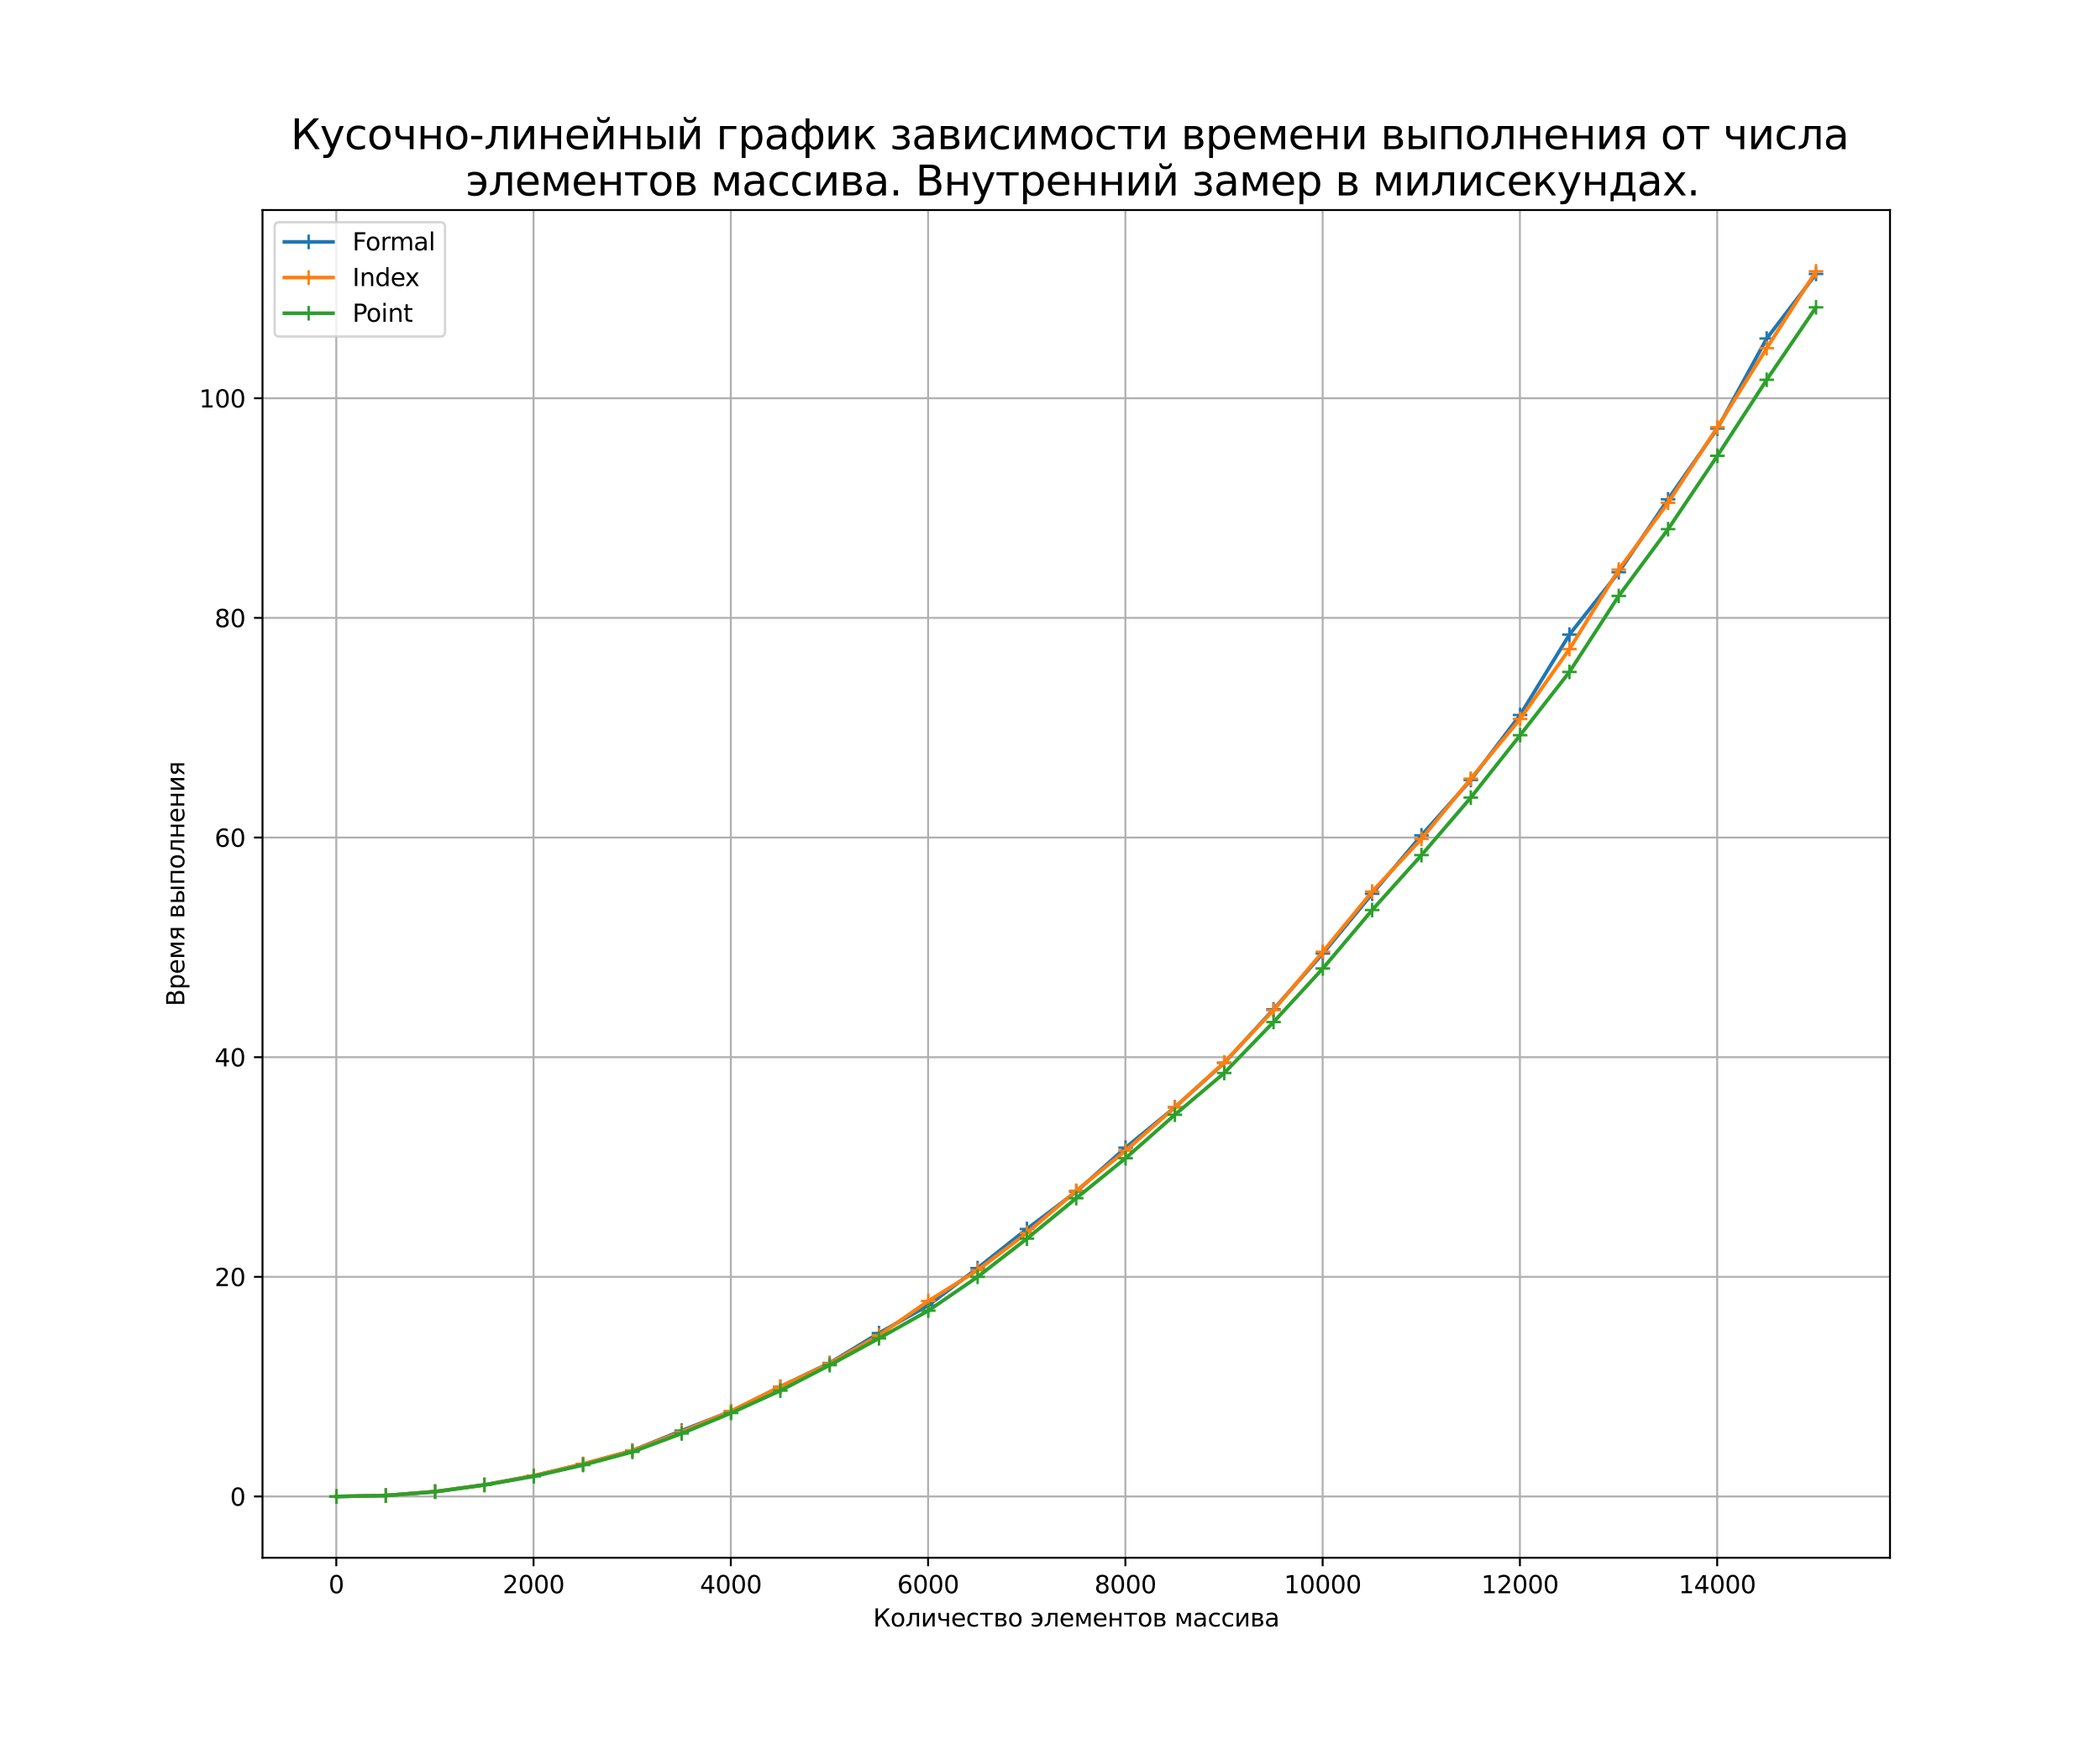 <?xml version="1.0" encoding="utf-8" standalone="no"?>
<!DOCTYPE svg PUBLIC "-//W3C//DTD SVG 1.1//EN"
  "http://www.w3.org/Graphics/SVG/1.1/DTD/svg11.dtd">
<svg xmlns:xlink="http://www.w3.org/1999/xlink" width="864pt" height="720pt" viewBox="0 0 864 720" xmlns="http://www.w3.org/2000/svg" version="1.1">
 <defs>
  <style type="text/css">*{stroke-linejoin: round; stroke-linecap: butt}</style>
 </defs>
 <g id="figure_1">
  <g id="patch_1">
   <path d="M 0 720 
L 864 720 
L 864 0 
L 0 0 
z
" style="fill: #ffffff"/>
  </g>
  <g id="axes_1">
   <g id="patch_2">
    <path d="M 108 640.8 
L 777.6 640.8 
L 777.6 86.4 
L 108 86.4 
z
" style="fill: #ffffff"/>
   </g>
   <g id="matplotlib.axis_1">
    <g id="xtick_1">
     <g id="line2d_1">
      <path d="M 138.355 640.8 
L 138.355 86.4 
" clip-path="url(#p3526e52b4c)" style="fill: none; stroke: #b0b0b0; stroke-width: 0.8; stroke-linecap: square"/>
     </g>
     <g id="line2d_2">
      <defs>
       <path id="m84a1f94ba1" d="M 0 0 
L 0 3.5 
" style="stroke: #000000; stroke-width: 0.8"/>
      </defs>
      <g>
       <use xlink:href="#m84a1f94ba1" x="138.355" y="640.8" style="stroke: #000000; stroke-width: 0.8"/>
      </g>
     </g>
     <g id="text_1">
      <!-- 0 -->
      <g transform="translate(135.174 655.398)scale(0.1 -0.1)">
       <defs>
        <path id="DejaVuSans-30" d="M 2034 4250 
Q 1547 4250 1301 3770 
Q 1056 3291 1056 2328 
Q 1056 1369 1301 889 
Q 1547 409 2034 409 
Q 2525 409 2770 889 
Q 3016 1369 3016 2328 
Q 3016 3291 2770 3770 
Q 2525 4250 2034 4250 
z
M 2034 4750 
Q 2819 4750 3233 4129 
Q 3647 3509 3647 2328 
Q 3647 1150 3233 529 
Q 2819 -91 2034 -91 
Q 1250 -91 836 529 
Q 422 1150 422 2328 
Q 422 3509 836 4129 
Q 1250 4750 2034 4750 
z
" transform="scale(0.016)"/>
       </defs>
       <use xlink:href="#DejaVuSans-30"/>
      </g>
     </g>
    </g>
    <g id="xtick_2">
     <g id="line2d_3">
      <path d="M 219.519 640.8 
L 219.519 86.4 
" clip-path="url(#p3526e52b4c)" style="fill: none; stroke: #b0b0b0; stroke-width: 0.8; stroke-linecap: square"/>
     </g>
     <g id="line2d_4">
      <g>
       <use xlink:href="#m84a1f94ba1" x="219.519" y="640.8" style="stroke: #000000; stroke-width: 0.8"/>
      </g>
     </g>
     <g id="text_2">
      <!-- 2000 -->
      <g transform="translate(206.794 655.398)scale(0.1 -0.1)">
       <defs>
        <path id="DejaVuSans-32" d="M 1228 531 
L 3431 531 
L 3431 0 
L 469 0 
L 469 531 
Q 828 903 1448 1529 
Q 2069 2156 2228 2338 
Q 2531 2678 2651 2914 
Q 2772 3150 2772 3378 
Q 2772 3750 2511 3984 
Q 2250 4219 1831 4219 
Q 1534 4219 1204 4116 
Q 875 4013 500 3803 
L 500 4441 
Q 881 4594 1212 4672 
Q 1544 4750 1819 4750 
Q 2544 4750 2975 4387 
Q 3406 4025 3406 3419 
Q 3406 3131 3298 2873 
Q 3191 2616 2906 2266 
Q 2828 2175 2409 1742 
Q 1991 1309 1228 531 
z
" transform="scale(0.016)"/>
       </defs>
       <use xlink:href="#DejaVuSans-32"/>
       <use xlink:href="#DejaVuSans-30" x="63.623"/>
       <use xlink:href="#DejaVuSans-30" x="127.246"/>
       <use xlink:href="#DejaVuSans-30" x="190.869"/>
      </g>
     </g>
    </g>
    <g id="xtick_3">
     <g id="line2d_5">
      <path d="M 300.682 640.8 
L 300.682 86.4 
" clip-path="url(#p3526e52b4c)" style="fill: none; stroke: #b0b0b0; stroke-width: 0.8; stroke-linecap: square"/>
     </g>
     <g id="line2d_6">
      <g>
       <use xlink:href="#m84a1f94ba1" x="300.682" y="640.8" style="stroke: #000000; stroke-width: 0.8"/>
      </g>
     </g>
     <g id="text_3">
      <!-- 4000 -->
      <g transform="translate(287.957 655.398)scale(0.1 -0.1)">
       <defs>
        <path id="DejaVuSans-34" d="M 2419 4116 
L 825 1625 
L 2419 1625 
L 2419 4116 
z
M 2253 4666 
L 3047 4666 
L 3047 1625 
L 3713 1625 
L 3713 1100 
L 3047 1100 
L 3047 0 
L 2419 0 
L 2419 1100 
L 313 1100 
L 313 1709 
L 2253 4666 
z
" transform="scale(0.016)"/>
       </defs>
       <use xlink:href="#DejaVuSans-34"/>
       <use xlink:href="#DejaVuSans-30" x="63.623"/>
       <use xlink:href="#DejaVuSans-30" x="127.246"/>
       <use xlink:href="#DejaVuSans-30" x="190.869"/>
      </g>
     </g>
    </g>
    <g id="xtick_4">
     <g id="line2d_7">
      <path d="M 381.846 640.8 
L 381.846 86.4 
" clip-path="url(#p3526e52b4c)" style="fill: none; stroke: #b0b0b0; stroke-width: 0.8; stroke-linecap: square"/>
     </g>
     <g id="line2d_8">
      <g>
       <use xlink:href="#m84a1f94ba1" x="381.846" y="640.8" style="stroke: #000000; stroke-width: 0.8"/>
      </g>
     </g>
     <g id="text_4">
      <!-- 6000 -->
      <g transform="translate(369.121 655.398)scale(0.1 -0.1)">
       <defs>
        <path id="DejaVuSans-36" d="M 2113 2584 
Q 1688 2584 1439 2293 
Q 1191 2003 1191 1497 
Q 1191 994 1439 701 
Q 1688 409 2113 409 
Q 2538 409 2786 701 
Q 3034 994 3034 1497 
Q 3034 2003 2786 2293 
Q 2538 2584 2113 2584 
z
M 3366 4563 
L 3366 3988 
Q 3128 4100 2886 4159 
Q 2644 4219 2406 4219 
Q 1781 4219 1451 3797 
Q 1122 3375 1075 2522 
Q 1259 2794 1537 2939 
Q 1816 3084 2150 3084 
Q 2853 3084 3261 2657 
Q 3669 2231 3669 1497 
Q 3669 778 3244 343 
Q 2819 -91 2113 -91 
Q 1303 -91 875 529 
Q 447 1150 447 2328 
Q 447 3434 972 4092 
Q 1497 4750 2381 4750 
Q 2619 4750 2861 4703 
Q 3103 4656 3366 4563 
z
" transform="scale(0.016)"/>
       </defs>
       <use xlink:href="#DejaVuSans-36"/>
       <use xlink:href="#DejaVuSans-30" x="63.623"/>
       <use xlink:href="#DejaVuSans-30" x="127.246"/>
       <use xlink:href="#DejaVuSans-30" x="190.869"/>
      </g>
     </g>
    </g>
    <g id="xtick_5">
     <g id="line2d_9">
      <path d="M 463.01 640.8 
L 463.01 86.4 
" clip-path="url(#p3526e52b4c)" style="fill: none; stroke: #b0b0b0; stroke-width: 0.8; stroke-linecap: square"/>
     </g>
     <g id="line2d_10">
      <g>
       <use xlink:href="#m84a1f94ba1" x="463.01" y="640.8" style="stroke: #000000; stroke-width: 0.8"/>
      </g>
     </g>
     <g id="text_5">
      <!-- 8000 -->
      <g transform="translate(450.285 655.398)scale(0.1 -0.1)">
       <defs>
        <path id="DejaVuSans-38" d="M 2034 2216 
Q 1584 2216 1326 1975 
Q 1069 1734 1069 1313 
Q 1069 891 1326 650 
Q 1584 409 2034 409 
Q 2484 409 2743 651 
Q 3003 894 3003 1313 
Q 3003 1734 2745 1975 
Q 2488 2216 2034 2216 
z
M 1403 2484 
Q 997 2584 770 2862 
Q 544 3141 544 3541 
Q 544 4100 942 4425 
Q 1341 4750 2034 4750 
Q 2731 4750 3128 4425 
Q 3525 4100 3525 3541 
Q 3525 3141 3298 2862 
Q 3072 2584 2669 2484 
Q 3125 2378 3379 2068 
Q 3634 1759 3634 1313 
Q 3634 634 3220 271 
Q 2806 -91 2034 -91 
Q 1263 -91 848 271 
Q 434 634 434 1313 
Q 434 1759 690 2068 
Q 947 2378 1403 2484 
z
M 1172 3481 
Q 1172 3119 1398 2916 
Q 1625 2713 2034 2713 
Q 2441 2713 2670 2916 
Q 2900 3119 2900 3481 
Q 2900 3844 2670 4047 
Q 2441 4250 2034 4250 
Q 1625 4250 1398 4047 
Q 1172 3844 1172 3481 
z
" transform="scale(0.016)"/>
       </defs>
       <use xlink:href="#DejaVuSans-38"/>
       <use xlink:href="#DejaVuSans-30" x="63.623"/>
       <use xlink:href="#DejaVuSans-30" x="127.246"/>
       <use xlink:href="#DejaVuSans-30" x="190.869"/>
      </g>
     </g>
    </g>
    <g id="xtick_6">
     <g id="line2d_11">
      <path d="M 544.173 640.8 
L 544.173 86.4 
" clip-path="url(#p3526e52b4c)" style="fill: none; stroke: #b0b0b0; stroke-width: 0.8; stroke-linecap: square"/>
     </g>
     <g id="line2d_12">
      <g>
       <use xlink:href="#m84a1f94ba1" x="544.173" y="640.8" style="stroke: #000000; stroke-width: 0.8"/>
      </g>
     </g>
     <g id="text_6">
      <!-- 10000 -->
      <g transform="translate(528.267 655.398)scale(0.1 -0.1)">
       <defs>
        <path id="DejaVuSans-31" d="M 794 531 
L 1825 531 
L 1825 4091 
L 703 3866 
L 703 4441 
L 1819 4666 
L 2450 4666 
L 2450 531 
L 3481 531 
L 3481 0 
L 794 0 
L 794 531 
z
" transform="scale(0.016)"/>
       </defs>
       <use xlink:href="#DejaVuSans-31"/>
       <use xlink:href="#DejaVuSans-30" x="63.623"/>
       <use xlink:href="#DejaVuSans-30" x="127.246"/>
       <use xlink:href="#DejaVuSans-30" x="190.869"/>
       <use xlink:href="#DejaVuSans-30" x="254.492"/>
      </g>
     </g>
    </g>
    <g id="xtick_7">
     <g id="line2d_13">
      <path d="M 625.337 640.8 
L 625.337 86.4 
" clip-path="url(#p3526e52b4c)" style="fill: none; stroke: #b0b0b0; stroke-width: 0.8; stroke-linecap: square"/>
     </g>
     <g id="line2d_14">
      <g>
       <use xlink:href="#m84a1f94ba1" x="625.337" y="640.8" style="stroke: #000000; stroke-width: 0.8"/>
      </g>
     </g>
     <g id="text_7">
      <!-- 12000 -->
      <g transform="translate(609.431 655.398)scale(0.1 -0.1)">
       <use xlink:href="#DejaVuSans-31"/>
       <use xlink:href="#DejaVuSans-32" x="63.623"/>
       <use xlink:href="#DejaVuSans-30" x="127.246"/>
       <use xlink:href="#DejaVuSans-30" x="190.869"/>
       <use xlink:href="#DejaVuSans-30" x="254.492"/>
      </g>
     </g>
    </g>
    <g id="xtick_8">
     <g id="line2d_15">
      <path d="M 706.501 640.8 
L 706.501 86.4 
" clip-path="url(#p3526e52b4c)" style="fill: none; stroke: #b0b0b0; stroke-width: 0.8; stroke-linecap: square"/>
     </g>
     <g id="line2d_16">
      <g>
       <use xlink:href="#m84a1f94ba1" x="706.501" y="640.8" style="stroke: #000000; stroke-width: 0.8"/>
      </g>
     </g>
     <g id="text_8">
      <!-- 14000 -->
      <g transform="translate(690.594 655.398)scale(0.1 -0.1)">
       <use xlink:href="#DejaVuSans-31"/>
       <use xlink:href="#DejaVuSans-34" x="63.623"/>
       <use xlink:href="#DejaVuSans-30" x="127.246"/>
       <use xlink:href="#DejaVuSans-30" x="190.869"/>
       <use xlink:href="#DejaVuSans-30" x="254.492"/>
      </g>
     </g>
    </g>
    <g id="text_9">
     <!-- Количество элементов массива -->
     <g transform="translate(359.221 669.077)scale(0.1 -0.1)">
      <defs>
       <path id="DejaVuSans-41a" d="M 628 4666 
L 1259 4666 
L 1259 2359 
L 3516 4666 
L 4325 4666 
L 2522 2822 
L 4419 0 
L 3731 0 
L 2113 2403 
L 1259 1531 
L 1259 0 
L 628 0 
L 628 4666 
z
" transform="scale(0.016)"/>
       <path id="DejaVuSans-43e" d="M 1959 3097 
Q 1497 3097 1228 2736 
Q 959 2375 959 1747 
Q 959 1119 1226 758 
Q 1494 397 1959 397 
Q 2419 397 2687 759 
Q 2956 1122 2956 1747 
Q 2956 2369 2687 2733 
Q 2419 3097 1959 3097 
z
M 1959 3584 
Q 2709 3584 3137 3096 
Q 3566 2609 3566 1747 
Q 3566 888 3137 398 
Q 2709 -91 1959 -91 
Q 1206 -91 779 398 
Q 353 888 353 1747 
Q 353 2609 779 3096 
Q 1206 3584 1959 3584 
z
" transform="scale(0.016)"/>
       <path id="DejaVuSans-43b" d="M 238 0 
L 238 478 
Q 806 566 981 959 
Q 1194 1513 1194 2928 
L 1194 3500 
L 3559 3500 
L 3559 0 
L 2984 0 
L 2984 3041 
L 1769 3041 
L 1769 2694 
Q 1769 1344 1494 738 
Q 1200 91 238 0 
z
" transform="scale(0.016)"/>
       <path id="DejaVuSans-438" d="M 3578 3500 
L 3578 0 
L 3006 0 
L 3006 2809 
L 1319 0 
L 581 0 
L 581 3500 
L 1153 3500 
L 1153 697 
L 2838 3500 
L 3578 3500 
z
" transform="scale(0.016)"/>
       <path id="DejaVuSans-447" d="M 2625 0 
L 2625 1472 
L 1553 1472 
Q 1075 1472 756 1769 
Q 469 2038 469 2613 
L 469 3500 
L 1044 3500 
L 1044 2666 
Q 1044 2300 1206 2116 
Q 1372 1931 1697 1931 
L 2625 1931 
L 2625 3500 
L 3200 3500 
L 3200 0 
L 2625 0 
z
" transform="scale(0.016)"/>
       <path id="DejaVuSans-435" d="M 3597 1894 
L 3597 1613 
L 953 1613 
Q 991 1019 1311 708 
Q 1631 397 2203 397 
Q 2534 397 2845 478 
Q 3156 559 3463 722 
L 3463 178 
Q 3153 47 2828 -22 
Q 2503 -91 2169 -91 
Q 1331 -91 842 396 
Q 353 884 353 1716 
Q 353 2575 817 3079 
Q 1281 3584 2069 3584 
Q 2775 3584 3186 3129 
Q 3597 2675 3597 1894 
z
M 3022 2063 
Q 3016 2534 2758 2815 
Q 2500 3097 2075 3097 
Q 1594 3097 1305 2825 
Q 1016 2553 972 2059 
L 3022 2063 
z
" transform="scale(0.016)"/>
       <path id="DejaVuSans-441" d="M 3122 3366 
L 3122 2828 
Q 2878 2963 2633 3030 
Q 2388 3097 2138 3097 
Q 1578 3097 1268 2742 
Q 959 2388 959 1747 
Q 959 1106 1268 751 
Q 1578 397 2138 397 
Q 2388 397 2633 464 
Q 2878 531 3122 666 
L 3122 134 
Q 2881 22 2623 -34 
Q 2366 -91 2075 -91 
Q 1284 -91 818 406 
Q 353 903 353 1747 
Q 353 2603 823 3093 
Q 1294 3584 2113 3584 
Q 2378 3584 2631 3529 
Q 2884 3475 3122 3366 
z
" transform="scale(0.016)"/>
       <path id="DejaVuSans-442" d="M 188 3500 
L 3541 3500 
L 3541 3041 
L 2147 3041 
L 2147 0 
L 1581 0 
L 1581 3041 
L 188 3041 
L 188 3500 
z
" transform="scale(0.016)"/>
       <path id="DejaVuSans-432" d="M 1156 1613 
L 1156 459 
L 1975 459 
Q 2369 459 2575 607 
Q 2781 756 2781 1038 
Q 2781 1319 2575 1466 
Q 2369 1613 1975 1613 
L 1156 1613 
z
M 1156 3041 
L 1156 2072 
L 1913 2072 
Q 2238 2072 2444 2201 
Q 2650 2331 2650 2563 
Q 2650 2794 2444 2917 
Q 2238 3041 1913 3041 
L 1156 3041 
z
M 581 3500 
L 1950 3500 
Q 2566 3500 2897 3275 
Q 3228 3050 3228 2634 
Q 3228 2313 3059 2123 
Q 2891 1934 2559 1888 
Q 2956 1813 3175 1575 
Q 3394 1338 3394 981 
Q 3394 513 3033 256 
Q 2672 0 2003 0 
L 581 0 
L 581 3500 
z
" transform="scale(0.016)"/>
       <path id="DejaVuSans-20" transform="scale(0.016)"/>
       <path id="DejaVuSans-44d" d="M 353 666 
Q 847 397 1338 397 
Q 1797 397 2125 664 
Q 2453 931 2513 1613 
L 738 1613 
L 738 2072 
L 2494 2072 
Q 2456 2400 2207 2748 
Q 1959 3097 1338 3097 
Q 856 3097 353 2828 
L 353 3366 
Q 844 3584 1363 3584 
Q 2181 3584 2651 3089 
Q 3122 2594 3122 1747 
Q 3122 903 2664 406 
Q 2206 -91 1403 -91 
Q 813 -91 353 134 
L 353 666 
z
" transform="scale(0.016)"/>
       <path id="DejaVuSans-43c" d="M 581 3500 
L 1422 3500 
L 2416 1156 
L 3413 3500 
L 4247 3500 
L 4247 0 
L 3669 0 
L 3669 2950 
L 2703 672 
L 2128 672 
L 1159 2950 
L 1159 0 
L 581 0 
L 581 3500 
z
" transform="scale(0.016)"/>
       <path id="DejaVuSans-43d" d="M 581 3500 
L 1159 3500 
L 1159 2072 
L 3025 2072 
L 3025 3500 
L 3603 3500 
L 3603 0 
L 3025 0 
L 3025 1613 
L 1159 1613 
L 1159 0 
L 581 0 
L 581 3500 
z
" transform="scale(0.016)"/>
       <path id="DejaVuSans-430" d="M 2194 1759 
Q 1497 1759 1228 1600 
Q 959 1441 959 1056 
Q 959 750 1161 570 
Q 1363 391 1709 391 
Q 2188 391 2477 730 
Q 2766 1069 2766 1631 
L 2766 1759 
L 2194 1759 
z
M 3341 1997 
L 3341 0 
L 2766 0 
L 2766 531 
Q 2569 213 2275 61 
Q 1981 -91 1556 -91 
Q 1019 -91 701 211 
Q 384 513 384 1019 
Q 384 1609 779 1909 
Q 1175 2209 1959 2209 
L 2766 2209 
L 2766 2266 
Q 2766 2663 2505 2880 
Q 2244 3097 1772 3097 
Q 1472 3097 1187 3025 
Q 903 2953 641 2809 
L 641 3341 
Q 956 3463 1253 3523 
Q 1550 3584 1831 3584 
Q 2591 3584 2966 3190 
Q 3341 2797 3341 1997 
z
" transform="scale(0.016)"/>
      </defs>
      <use xlink:href="#DejaVuSans-41a"/>
      <use xlink:href="#DejaVuSans-43e" x="70.996"/>
      <use xlink:href="#DejaVuSans-43b" x="132.178"/>
      <use xlink:href="#DejaVuSans-438" x="196.094"/>
      <use xlink:href="#DejaVuSans-447" x="261.084"/>
      <use xlink:href="#DejaVuSans-435" x="320.166"/>
      <use xlink:href="#DejaVuSans-441" x="381.689"/>
      <use xlink:href="#DejaVuSans-442" x="436.67"/>
      <use xlink:href="#DejaVuSans-432" x="494.922"/>
      <use xlink:href="#DejaVuSans-43e" x="553.857"/>
      <use xlink:href="#DejaVuSans-20" x="615.039"/>
      <use xlink:href="#DejaVuSans-44d" x="646.826"/>
      <use xlink:href="#DejaVuSans-43b" x="701.709"/>
      <use xlink:href="#DejaVuSans-435" x="765.625"/>
      <use xlink:href="#DejaVuSans-43c" x="827.148"/>
      <use xlink:href="#DejaVuSans-435" x="902.588"/>
      <use xlink:href="#DejaVuSans-43d" x="964.111"/>
      <use xlink:href="#DejaVuSans-442" x="1029.492"/>
      <use xlink:href="#DejaVuSans-43e" x="1087.744"/>
      <use xlink:href="#DejaVuSans-432" x="1148.926"/>
      <use xlink:href="#DejaVuSans-20" x="1207.861"/>
      <use xlink:href="#DejaVuSans-43c" x="1239.648"/>
      <use xlink:href="#DejaVuSans-430" x="1315.088"/>
      <use xlink:href="#DejaVuSans-441" x="1376.367"/>
      <use xlink:href="#DejaVuSans-441" x="1431.348"/>
      <use xlink:href="#DejaVuSans-438" x="1486.328"/>
      <use xlink:href="#DejaVuSans-432" x="1551.318"/>
      <use xlink:href="#DejaVuSans-430" x="1610.254"/>
     </g>
    </g>
   </g>
   <g id="matplotlib.axis_2">
    <g id="ytick_1">
     <g id="line2d_17">
      <path d="M 108 615.6 
L 777.6 615.6 
" clip-path="url(#p3526e52b4c)" style="fill: none; stroke: #b0b0b0; stroke-width: 0.8; stroke-linecap: square"/>
     </g>
     <g id="line2d_18">
      <defs>
       <path id="mdbd7141377" d="M 0 0 
L -3.5 0 
" style="stroke: #000000; stroke-width: 0.8"/>
      </defs>
      <g>
       <use xlink:href="#mdbd7141377" x="108" y="615.6" style="stroke: #000000; stroke-width: 0.8"/>
      </g>
     </g>
     <g id="text_10">
      <!-- 0 -->
      <g transform="translate(94.638 619.399)scale(0.1 -0.1)">
       <use xlink:href="#DejaVuSans-30"/>
      </g>
     </g>
    </g>
    <g id="ytick_2">
     <g id="line2d_19">
      <path d="M 108 525.245 
L 777.6 525.245 
" clip-path="url(#p3526e52b4c)" style="fill: none; stroke: #b0b0b0; stroke-width: 0.8; stroke-linecap: square"/>
     </g>
     <g id="line2d_20">
      <g>
       <use xlink:href="#mdbd7141377" x="108" y="525.245" style="stroke: #000000; stroke-width: 0.8"/>
      </g>
     </g>
     <g id="text_11">
      <!-- 20 -->
      <g transform="translate(88.275 529.044)scale(0.1 -0.1)">
       <use xlink:href="#DejaVuSans-32"/>
       <use xlink:href="#DejaVuSans-30" x="63.623"/>
      </g>
     </g>
    </g>
    <g id="ytick_3">
     <g id="line2d_21">
      <path d="M 108 434.89 
L 777.6 434.89 
" clip-path="url(#p3526e52b4c)" style="fill: none; stroke: #b0b0b0; stroke-width: 0.8; stroke-linecap: square"/>
     </g>
     <g id="line2d_22">
      <g>
       <use xlink:href="#mdbd7141377" x="108" y="434.89" style="stroke: #000000; stroke-width: 0.8"/>
      </g>
     </g>
     <g id="text_12">
      <!-- 40 -->
      <g transform="translate(88.275 438.689)scale(0.1 -0.1)">
       <use xlink:href="#DejaVuSans-34"/>
       <use xlink:href="#DejaVuSans-30" x="63.623"/>
      </g>
     </g>
    </g>
    <g id="ytick_4">
     <g id="line2d_23">
      <path d="M 108 344.535 
L 777.6 344.535 
" clip-path="url(#p3526e52b4c)" style="fill: none; stroke: #b0b0b0; stroke-width: 0.8; stroke-linecap: square"/>
     </g>
     <g id="line2d_24">
      <g>
       <use xlink:href="#mdbd7141377" x="108" y="344.535" style="stroke: #000000; stroke-width: 0.8"/>
      </g>
     </g>
     <g id="text_13">
      <!-- 60 -->
      <g transform="translate(88.275 348.334)scale(0.1 -0.1)">
       <use xlink:href="#DejaVuSans-36"/>
       <use xlink:href="#DejaVuSans-30" x="63.623"/>
      </g>
     </g>
    </g>
    <g id="ytick_5">
     <g id="line2d_25">
      <path d="M 108 254.18 
L 777.6 254.18 
" clip-path="url(#p3526e52b4c)" style="fill: none; stroke: #b0b0b0; stroke-width: 0.8; stroke-linecap: square"/>
     </g>
     <g id="line2d_26">
      <g>
       <use xlink:href="#mdbd7141377" x="108" y="254.18" style="stroke: #000000; stroke-width: 0.8"/>
      </g>
     </g>
     <g id="text_14">
      <!-- 80 -->
      <g transform="translate(88.275 257.979)scale(0.1 -0.1)">
       <use xlink:href="#DejaVuSans-38"/>
       <use xlink:href="#DejaVuSans-30" x="63.623"/>
      </g>
     </g>
    </g>
    <g id="ytick_6">
     <g id="line2d_27">
      <path d="M 108 163.825 
L 777.6 163.825 
" clip-path="url(#p3526e52b4c)" style="fill: none; stroke: #b0b0b0; stroke-width: 0.8; stroke-linecap: square"/>
     </g>
     <g id="line2d_28">
      <g>
       <use xlink:href="#mdbd7141377" x="108" y="163.825" style="stroke: #000000; stroke-width: 0.8"/>
      </g>
     </g>
     <g id="text_15">
      <!-- 100 -->
      <g transform="translate(81.912 167.624)scale(0.1 -0.1)">
       <use xlink:href="#DejaVuSans-31"/>
       <use xlink:href="#DejaVuSans-30" x="63.623"/>
       <use xlink:href="#DejaVuSans-30" x="127.246"/>
      </g>
     </g>
    </g>
    <g id="text_16">
     <!-- Время выполнения -->
     <g transform="translate(75.833 413.94)rotate(-90)scale(0.1 -0.1)">
      <defs>
       <path id="DejaVuSans-412" d="M 1259 2228 
L 1259 519 
L 2272 519 
Q 2781 519 3026 730 
Q 3272 941 3272 1375 
Q 3272 1813 3026 2020 
Q 2781 2228 2272 2228 
L 1259 2228 
z
M 1259 4147 
L 1259 2741 
L 2194 2741 
Q 2656 2741 2882 2914 
Q 3109 3088 3109 3444 
Q 3109 3797 2882 3972 
Q 2656 4147 2194 4147 
L 1259 4147 
z
M 628 4666 
L 2241 4666 
Q 2963 4666 3353 4366 
Q 3744 4066 3744 3513 
Q 3744 3084 3544 2831 
Q 3344 2578 2956 2516 
Q 3422 2416 3680 2098 
Q 3938 1781 3938 1306 
Q 3938 681 3513 340 
Q 3088 0 2303 0 
L 628 0 
L 628 4666 
z
" transform="scale(0.016)"/>
       <path id="DejaVuSans-440" d="M 1159 525 
L 1159 -1331 
L 581 -1331 
L 581 3500 
L 1159 3500 
L 1159 2969 
Q 1341 3281 1617 3432 
Q 1894 3584 2278 3584 
Q 2916 3584 3314 3078 
Q 3713 2572 3713 1747 
Q 3713 922 3314 415 
Q 2916 -91 2278 -91 
Q 1894 -91 1617 61 
Q 1341 213 1159 525 
z
M 3116 1747 
Q 3116 2381 2855 2742 
Q 2594 3103 2138 3103 
Q 1681 3103 1420 2742 
Q 1159 2381 1159 1747 
Q 1159 1113 1420 752 
Q 1681 391 2138 391 
Q 2594 391 2855 752 
Q 3116 1113 3116 1747 
z
" transform="scale(0.016)"/>
       <path id="DejaVuSans-44f" d="M 1181 2491 
Q 1181 2231 1381 2084 
Q 1581 1938 1953 1938 
L 2728 1938 
L 2728 3041 
L 1953 3041 
Q 1581 3041 1381 2897 
Q 1181 2753 1181 2491 
z
M 363 0 
L 1431 1534 
Q 1069 1616 828 1830 
Q 588 2044 588 2491 
Q 588 2997 923 3248 
Q 1259 3500 1938 3500 
L 3306 3500 
L 3306 0 
L 2728 0 
L 2728 1478 
L 2013 1478 
L 981 0 
L 363 0 
z
" transform="scale(0.016)"/>
       <path id="DejaVuSans-44b" d="M 3909 3500 
L 4484 3500 
L 4484 0 
L 3909 0 
L 3909 3500 
z
M 4197 3584 
L 4197 3584 
z
M 2781 1038 
Q 2781 1319 2576 1466 
Q 2372 1613 1978 1613 
L 1159 1613 
L 1159 459 
L 1978 459 
Q 2372 459 2576 607 
Q 2781 756 2781 1038 
z
M 581 3500 
L 1159 3500 
L 1159 2072 
L 2003 2072 
Q 2672 2072 3033 1817 
Q 3394 1563 3394 1038 
Q 3394 513 3033 256 
Q 2672 0 2003 0 
L 581 0 
L 581 3500 
z
" transform="scale(0.016)"/>
       <path id="DejaVuSans-43f" d="M 3603 3500 
L 3603 0 
L 3025 0 
L 3025 3041 
L 1159 3041 
L 1159 0 
L 581 0 
L 581 3500 
L 3603 3500 
z
" transform="scale(0.016)"/>
      </defs>
      <use xlink:href="#DejaVuSans-412"/>
      <use xlink:href="#DejaVuSans-440" x="68.604"/>
      <use xlink:href="#DejaVuSans-435" x="132.08"/>
      <use xlink:href="#DejaVuSans-43c" x="193.604"/>
      <use xlink:href="#DejaVuSans-44f" x="269.043"/>
      <use xlink:href="#DejaVuSans-20" x="329.199"/>
      <use xlink:href="#DejaVuSans-432" x="360.986"/>
      <use xlink:href="#DejaVuSans-44b" x="419.922"/>
      <use xlink:href="#DejaVuSans-43f" x="498.877"/>
      <use xlink:href="#DejaVuSans-43e" x="564.258"/>
      <use xlink:href="#DejaVuSans-43b" x="625.439"/>
      <use xlink:href="#DejaVuSans-43d" x="689.355"/>
      <use xlink:href="#DejaVuSans-435" x="754.736"/>
      <use xlink:href="#DejaVuSans-43d" x="816.26"/>
      <use xlink:href="#DejaVuSans-438" x="881.641"/>
      <use xlink:href="#DejaVuSans-44f" x="946.631"/>
     </g>
    </g>
   </g>
   <g id="line2d_29">
    <path d="M 138.436 615.6 
L 158.727 615.19 
L 179.018 613.583 
L 199.309 610.8 
L 219.6 607.062 
L 239.891 602.289 
L 260.182 596.691 
L 280.473 588.494 
L 300.764 580.549 
L 321.055 570.423 
L 341.345 560.664 
L 361.636 548.376 
L 381.927 536.991 
L 402.218 521.631 
L 422.509 505.548 
L 442.8 490.187 
L 463.091 472.116 
L 483.382 455.491 
L 503.673 437.239 
L 523.964 415.193 
L 544.255 392.243 
L 564.545 367.666 
L 584.836 343.632 
L 605.127 320.862 
L 625.418 294.117 
L 645.709 261.047 
L 666 235.386 
L 686.291 205.388 
L 706.582 176.294 
L 726.873 139.249 
L 747.164 112.684 
" clip-path="url(#p3526e52b4c)" style="fill: none; stroke: #1f77b4; stroke-width: 1.5; stroke-linecap: square"/>
    <defs>
     <path id="m656fd3afc6" d="M -3 0 
L 3 0 
M 0 3 
L 0 -3 
" style="stroke: #1f77b4"/>
    </defs>
    <g clip-path="url(#p3526e52b4c)">
     <use xlink:href="#m656fd3afc6" x="138.436" y="615.6" style="fill: #1f77b4; stroke: #1f77b4"/>
     <use xlink:href="#m656fd3afc6" x="158.727" y="615.19" style="fill: #1f77b4; stroke: #1f77b4"/>
     <use xlink:href="#m656fd3afc6" x="179.018" y="613.583" style="fill: #1f77b4; stroke: #1f77b4"/>
     <use xlink:href="#m656fd3afc6" x="199.309" y="610.8" style="fill: #1f77b4; stroke: #1f77b4"/>
     <use xlink:href="#m656fd3afc6" x="219.6" y="607.062" style="fill: #1f77b4; stroke: #1f77b4"/>
     <use xlink:href="#m656fd3afc6" x="239.891" y="602.289" style="fill: #1f77b4; stroke: #1f77b4"/>
     <use xlink:href="#m656fd3afc6" x="260.182" y="596.691" style="fill: #1f77b4; stroke: #1f77b4"/>
     <use xlink:href="#m656fd3afc6" x="280.473" y="588.494" style="fill: #1f77b4; stroke: #1f77b4"/>
     <use xlink:href="#m656fd3afc6" x="300.764" y="580.549" style="fill: #1f77b4; stroke: #1f77b4"/>
     <use xlink:href="#m656fd3afc6" x="321.055" y="570.423" style="fill: #1f77b4; stroke: #1f77b4"/>
     <use xlink:href="#m656fd3afc6" x="341.345" y="560.664" style="fill: #1f77b4; stroke: #1f77b4"/>
     <use xlink:href="#m656fd3afc6" x="361.636" y="548.376" style="fill: #1f77b4; stroke: #1f77b4"/>
     <use xlink:href="#m656fd3afc6" x="381.927" y="536.991" style="fill: #1f77b4; stroke: #1f77b4"/>
     <use xlink:href="#m656fd3afc6" x="402.218" y="521.631" style="fill: #1f77b4; stroke: #1f77b4"/>
     <use xlink:href="#m656fd3afc6" x="422.509" y="505.548" style="fill: #1f77b4; stroke: #1f77b4"/>
     <use xlink:href="#m656fd3afc6" x="442.8" y="490.187" style="fill: #1f77b4; stroke: #1f77b4"/>
     <use xlink:href="#m656fd3afc6" x="463.091" y="472.116" style="fill: #1f77b4; stroke: #1f77b4"/>
     <use xlink:href="#m656fd3afc6" x="483.382" y="455.491" style="fill: #1f77b4; stroke: #1f77b4"/>
     <use xlink:href="#m656fd3afc6" x="503.673" y="437.239" style="fill: #1f77b4; stroke: #1f77b4"/>
     <use xlink:href="#m656fd3afc6" x="523.964" y="415.193" style="fill: #1f77b4; stroke: #1f77b4"/>
     <use xlink:href="#m656fd3afc6" x="544.255" y="392.243" style="fill: #1f77b4; stroke: #1f77b4"/>
     <use xlink:href="#m656fd3afc6" x="564.545" y="367.666" style="fill: #1f77b4; stroke: #1f77b4"/>
     <use xlink:href="#m656fd3afc6" x="584.836" y="343.632" style="fill: #1f77b4; stroke: #1f77b4"/>
     <use xlink:href="#m656fd3afc6" x="605.127" y="320.862" style="fill: #1f77b4; stroke: #1f77b4"/>
     <use xlink:href="#m656fd3afc6" x="625.418" y="294.117" style="fill: #1f77b4; stroke: #1f77b4"/>
     <use xlink:href="#m656fd3afc6" x="645.709" y="261.047" style="fill: #1f77b4; stroke: #1f77b4"/>
     <use xlink:href="#m656fd3afc6" x="666" y="235.386" style="fill: #1f77b4; stroke: #1f77b4"/>
     <use xlink:href="#m656fd3afc6" x="686.291" y="205.388" style="fill: #1f77b4; stroke: #1f77b4"/>
     <use xlink:href="#m656fd3afc6" x="706.582" y="176.294" style="fill: #1f77b4; stroke: #1f77b4"/>
     <use xlink:href="#m656fd3afc6" x="726.873" y="139.249" style="fill: #1f77b4; stroke: #1f77b4"/>
     <use xlink:href="#m656fd3afc6" x="747.164" y="112.684" style="fill: #1f77b4; stroke: #1f77b4"/>
    </g>
   </g>
   <g id="line2d_30">
    <path d="M 138.436 615.6 
L 158.727 615.191 
L 179.018 613.581 
L 199.309 610.848 
L 219.6 607.036 
L 239.891 602.17 
L 260.182 596.713 
L 280.473 588.995 
L 300.764 580.462 
L 321.055 570.423 
L 341.345 560.845 
L 361.636 549.279 
L 381.927 535.184 
L 402.218 522.534 
L 422.509 507.174 
L 442.8 489.826 
L 463.091 473.381 
L 483.382 455.491 
L 503.673 437.059 
L 523.964 415.554 
L 544.255 391.52 
L 564.545 366.762 
L 584.836 345.077 
L 605.127 320.32 
L 625.418 295.743 
L 645.709 267.011 
L 666 234.302 
L 686.291 206.834 
L 706.582 175.752 
L 726.873 143.224 
L 747.164 111.6 
" clip-path="url(#p3526e52b4c)" style="fill: none; stroke: #ff7f0e; stroke-width: 1.5; stroke-linecap: square"/>
    <defs>
     <path id="m58420d4f2c" d="M -3 0 
L 3 0 
M 0 3 
L 0 -3 
" style="stroke: #ff7f0e"/>
    </defs>
    <g clip-path="url(#p3526e52b4c)">
     <use xlink:href="#m58420d4f2c" x="138.436" y="615.6" style="fill: #ff7f0e; stroke: #ff7f0e"/>
     <use xlink:href="#m58420d4f2c" x="158.727" y="615.191" style="fill: #ff7f0e; stroke: #ff7f0e"/>
     <use xlink:href="#m58420d4f2c" x="179.018" y="613.581" style="fill: #ff7f0e; stroke: #ff7f0e"/>
     <use xlink:href="#m58420d4f2c" x="199.309" y="610.848" style="fill: #ff7f0e; stroke: #ff7f0e"/>
     <use xlink:href="#m58420d4f2c" x="219.6" y="607.036" style="fill: #ff7f0e; stroke: #ff7f0e"/>
     <use xlink:href="#m58420d4f2c" x="239.891" y="602.17" style="fill: #ff7f0e; stroke: #ff7f0e"/>
     <use xlink:href="#m58420d4f2c" x="260.182" y="596.713" style="fill: #ff7f0e; stroke: #ff7f0e"/>
     <use xlink:href="#m58420d4f2c" x="280.473" y="588.995" style="fill: #ff7f0e; stroke: #ff7f0e"/>
     <use xlink:href="#m58420d4f2c" x="300.764" y="580.462" style="fill: #ff7f0e; stroke: #ff7f0e"/>
     <use xlink:href="#m58420d4f2c" x="321.055" y="570.423" style="fill: #ff7f0e; stroke: #ff7f0e"/>
     <use xlink:href="#m58420d4f2c" x="341.345" y="560.845" style="fill: #ff7f0e; stroke: #ff7f0e"/>
     <use xlink:href="#m58420d4f2c" x="361.636" y="549.279" style="fill: #ff7f0e; stroke: #ff7f0e"/>
     <use xlink:href="#m58420d4f2c" x="381.927" y="535.184" style="fill: #ff7f0e; stroke: #ff7f0e"/>
     <use xlink:href="#m58420d4f2c" x="402.218" y="522.534" style="fill: #ff7f0e; stroke: #ff7f0e"/>
     <use xlink:href="#m58420d4f2c" x="422.509" y="507.174" style="fill: #ff7f0e; stroke: #ff7f0e"/>
     <use xlink:href="#m58420d4f2c" x="442.8" y="489.826" style="fill: #ff7f0e; stroke: #ff7f0e"/>
     <use xlink:href="#m58420d4f2c" x="463.091" y="473.381" style="fill: #ff7f0e; stroke: #ff7f0e"/>
     <use xlink:href="#m58420d4f2c" x="483.382" y="455.491" style="fill: #ff7f0e; stroke: #ff7f0e"/>
     <use xlink:href="#m58420d4f2c" x="503.673" y="437.059" style="fill: #ff7f0e; stroke: #ff7f0e"/>
     <use xlink:href="#m58420d4f2c" x="523.964" y="415.554" style="fill: #ff7f0e; stroke: #ff7f0e"/>
     <use xlink:href="#m58420d4f2c" x="544.255" y="391.52" style="fill: #ff7f0e; stroke: #ff7f0e"/>
     <use xlink:href="#m58420d4f2c" x="564.545" y="366.762" style="fill: #ff7f0e; stroke: #ff7f0e"/>
     <use xlink:href="#m58420d4f2c" x="584.836" y="345.077" style="fill: #ff7f0e; stroke: #ff7f0e"/>
     <use xlink:href="#m58420d4f2c" x="605.127" y="320.32" style="fill: #ff7f0e; stroke: #ff7f0e"/>
     <use xlink:href="#m58420d4f2c" x="625.418" y="295.743" style="fill: #ff7f0e; stroke: #ff7f0e"/>
     <use xlink:href="#m58420d4f2c" x="645.709" y="267.011" style="fill: #ff7f0e; stroke: #ff7f0e"/>
     <use xlink:href="#m58420d4f2c" x="666" y="234.302" style="fill: #ff7f0e; stroke: #ff7f0e"/>
     <use xlink:href="#m58420d4f2c" x="686.291" y="206.834" style="fill: #ff7f0e; stroke: #ff7f0e"/>
     <use xlink:href="#m58420d4f2c" x="706.582" y="175.752" style="fill: #ff7f0e; stroke: #ff7f0e"/>
     <use xlink:href="#m58420d4f2c" x="726.873" y="143.224" style="fill: #ff7f0e; stroke: #ff7f0e"/>
     <use xlink:href="#m58420d4f2c" x="747.164" y="111.6" style="fill: #ff7f0e; stroke: #ff7f0e"/>
    </g>
   </g>
   <g id="line2d_31">
    <path d="M 138.436 615.6 
L 158.727 615.203 
L 179.018 613.636 
L 199.309 610.876 
L 219.6 607.31 
L 239.891 602.656 
L 260.182 597.247 
L 280.473 589.682 
L 300.764 581.265 
L 321.055 572.049 
L 341.345 561.568 
L 361.636 550.544 
L 381.927 539.16 
L 402.218 525.245 
L 422.509 509.523 
L 442.8 492.898 
L 463.091 476.453 
L 483.382 458.563 
L 503.673 441.396 
L 523.964 420.433 
L 544.255 398.387 
L 564.545 374.352 
L 584.836 351.763 
L 605.127 328.09 
L 625.418 302.43 
L 645.709 276.407 
L 666 245.145 
L 686.291 217.677 
L 706.582 187.498 
L 726.873 156.235 
L 747.164 126.418 
" clip-path="url(#p3526e52b4c)" style="fill: none; stroke: #2ca02c; stroke-width: 1.5; stroke-linecap: square"/>
    <defs>
     <path id="m0c4410b0db" d="M -3 0 
L 3 0 
M 0 3 
L 0 -3 
" style="stroke: #2ca02c"/>
    </defs>
    <g clip-path="url(#p3526e52b4c)">
     <use xlink:href="#m0c4410b0db" x="138.436" y="615.6" style="fill: #2ca02c; stroke: #2ca02c"/>
     <use xlink:href="#m0c4410b0db" x="158.727" y="615.203" style="fill: #2ca02c; stroke: #2ca02c"/>
     <use xlink:href="#m0c4410b0db" x="179.018" y="613.636" style="fill: #2ca02c; stroke: #2ca02c"/>
     <use xlink:href="#m0c4410b0db" x="199.309" y="610.876" style="fill: #2ca02c; stroke: #2ca02c"/>
     <use xlink:href="#m0c4410b0db" x="219.6" y="607.31" style="fill: #2ca02c; stroke: #2ca02c"/>
     <use xlink:href="#m0c4410b0db" x="239.891" y="602.656" style="fill: #2ca02c; stroke: #2ca02c"/>
     <use xlink:href="#m0c4410b0db" x="260.182" y="597.247" style="fill: #2ca02c; stroke: #2ca02c"/>
     <use xlink:href="#m0c4410b0db" x="280.473" y="589.682" style="fill: #2ca02c; stroke: #2ca02c"/>
     <use xlink:href="#m0c4410b0db" x="300.764" y="581.265" style="fill: #2ca02c; stroke: #2ca02c"/>
     <use xlink:href="#m0c4410b0db" x="321.055" y="572.049" style="fill: #2ca02c; stroke: #2ca02c"/>
     <use xlink:href="#m0c4410b0db" x="341.345" y="561.568" style="fill: #2ca02c; stroke: #2ca02c"/>
     <use xlink:href="#m0c4410b0db" x="361.636" y="550.544" style="fill: #2ca02c; stroke: #2ca02c"/>
     <use xlink:href="#m0c4410b0db" x="381.927" y="539.16" style="fill: #2ca02c; stroke: #2ca02c"/>
     <use xlink:href="#m0c4410b0db" x="402.218" y="525.245" style="fill: #2ca02c; stroke: #2ca02c"/>
     <use xlink:href="#m0c4410b0db" x="422.509" y="509.523" style="fill: #2ca02c; stroke: #2ca02c"/>
     <use xlink:href="#m0c4410b0db" x="442.8" y="492.898" style="fill: #2ca02c; stroke: #2ca02c"/>
     <use xlink:href="#m0c4410b0db" x="463.091" y="476.453" style="fill: #2ca02c; stroke: #2ca02c"/>
     <use xlink:href="#m0c4410b0db" x="483.382" y="458.563" style="fill: #2ca02c; stroke: #2ca02c"/>
     <use xlink:href="#m0c4410b0db" x="503.673" y="441.396" style="fill: #2ca02c; stroke: #2ca02c"/>
     <use xlink:href="#m0c4410b0db" x="523.964" y="420.433" style="fill: #2ca02c; stroke: #2ca02c"/>
     <use xlink:href="#m0c4410b0db" x="544.255" y="398.387" style="fill: #2ca02c; stroke: #2ca02c"/>
     <use xlink:href="#m0c4410b0db" x="564.545" y="374.352" style="fill: #2ca02c; stroke: #2ca02c"/>
     <use xlink:href="#m0c4410b0db" x="584.836" y="351.763" style="fill: #2ca02c; stroke: #2ca02c"/>
     <use xlink:href="#m0c4410b0db" x="605.127" y="328.09" style="fill: #2ca02c; stroke: #2ca02c"/>
     <use xlink:href="#m0c4410b0db" x="625.418" y="302.43" style="fill: #2ca02c; stroke: #2ca02c"/>
     <use xlink:href="#m0c4410b0db" x="645.709" y="276.407" style="fill: #2ca02c; stroke: #2ca02c"/>
     <use xlink:href="#m0c4410b0db" x="666" y="245.145" style="fill: #2ca02c; stroke: #2ca02c"/>
     <use xlink:href="#m0c4410b0db" x="686.291" y="217.677" style="fill: #2ca02c; stroke: #2ca02c"/>
     <use xlink:href="#m0c4410b0db" x="706.582" y="187.498" style="fill: #2ca02c; stroke: #2ca02c"/>
     <use xlink:href="#m0c4410b0db" x="726.873" y="156.235" style="fill: #2ca02c; stroke: #2ca02c"/>
     <use xlink:href="#m0c4410b0db" x="747.164" y="126.418" style="fill: #2ca02c; stroke: #2ca02c"/>
    </g>
   </g>
   <g id="patch_3">
    <path d="M 108 640.8 
L 108 86.4 
" style="fill: none; stroke: #000000; stroke-width: 0.8; stroke-linejoin: miter; stroke-linecap: square"/>
   </g>
   <g id="patch_4">
    <path d="M 777.6 640.8 
L 777.6 86.4 
" style="fill: none; stroke: #000000; stroke-width: 0.8; stroke-linejoin: miter; stroke-linecap: square"/>
   </g>
   <g id="patch_5">
    <path d="M 108 640.8 
L 777.6 640.8 
" style="fill: none; stroke: #000000; stroke-width: 0.8; stroke-linejoin: miter; stroke-linecap: square"/>
   </g>
   <g id="patch_6">
    <path d="M 108 86.4 
L 777.6 86.4 
" style="fill: none; stroke: #000000; stroke-width: 0.8; stroke-linejoin: miter; stroke-linecap: square"/>
   </g>
   <g id="text_17">
    <!-- Кусочно-линейный график зависимости времени выполнения от числа  -->
    <g transform="translate(119.561 61.364)scale(0.17 -0.17)">
     <defs>
      <path id="DejaVuSans-443" d="M 2059 -325 
Q 1816 -950 1584 -1140 
Q 1353 -1331 966 -1331 
L 506 -1331 
L 506 -850 
L 844 -850 
Q 1081 -850 1212 -737 
Q 1344 -625 1503 -206 
L 1606 56 
L 191 3500 
L 800 3500 
L 1894 763 
L 2988 3500 
L 3597 3500 
L 2059 -325 
z
" transform="scale(0.016)"/>
      <path id="DejaVuSans-2d" d="M 313 2009 
L 1997 2009 
L 1997 1497 
L 313 1497 
L 313 2009 
z
" transform="scale(0.016)"/>
      <path id="DejaVuSans-439" d="M 3578 3500 
L 3578 0 
L 3006 0 
L 3006 2809 
L 1319 0 
L 581 0 
L 581 3500 
L 1153 3500 
L 1153 697 
L 2838 3500 
L 3578 3500 
z
M 1103 4862 
L 1472 4862 
Q 1506 4628 1657 4510 
Q 1809 4393 2081 4393 
Q 2350 4393 2500 4509 
Q 2650 4625 2691 4862 
L 3059 4862 
Q 3028 4415 2781 4190 
Q 2534 3965 2081 3965 
Q 1628 3965 1381 4190 
Q 1134 4415 1103 4862 
z
" transform="scale(0.016)"/>
      <path id="DejaVuSans-433" d="M 581 0 
L 581 3500 
L 3050 3500 
L 3050 3041 
L 1159 3041 
L 1159 0 
L 581 0 
z
" transform="scale(0.016)"/>
      <path id="DejaVuSans-444" d="M 947 1747 
Q 947 1013 1173 702 
Q 1400 391 1784 391 
Q 2091 391 2447 916 
L 2447 2578 
Q 2091 3103 1784 3103 
Q 1400 3103 1173 2792 
Q 947 2481 947 1747 
z
M 2447 -1331 
L 2447 447 
Q 2269 153 2064 31 
Q 1859 -91 1600 -91 
Q 1078 -91 714 392 
Q 350 875 350 1734 
Q 350 2594 714 3089 
Q 1078 3584 1600 3584 
Q 1859 3584 2064 3465 
Q 2269 3347 2447 3053 
L 2447 4666 
L 3025 4666 
L 3025 3053 
Q 3203 3347 3408 3465 
Q 3613 3584 3872 3584 
Q 4394 3584 4758 3089 
Q 5122 2594 5122 1734 
Q 5122 875 4758 392 
Q 4394 -91 3872 -91 
Q 3613 -91 3408 31 
Q 3203 153 3025 447 
L 3025 -1331 
L 2447 -1331 
z
M 4525 1747 
Q 4525 2481 4298 2792 
Q 4072 3103 3688 3103 
Q 3381 3103 3025 2578 
L 3025 916 
Q 3381 391 3688 391 
Q 4072 391 4298 702 
Q 4525 1013 4525 1747 
z
" transform="scale(0.016)"/>
      <path id="DejaVuSans-43a" d="M 581 3500 
L 1153 3500 
L 1153 1856 
L 2775 3500 
L 3481 3500 
L 2144 2147 
L 3653 0 
L 3009 0 
L 1769 1766 
L 1153 1141 
L 1153 0 
L 581 0 
L 581 3500 
z
" transform="scale(0.016)"/>
      <path id="DejaVuSans-437" d="M 2206 1888 
Q 2594 1813 2809 1584 
Q 3025 1356 3025 1019 
Q 3025 478 2622 193 
Q 2219 -91 1475 -91 
Q 1225 -91 961 -47 
Q 697 -3 416 84 
L 416 619 
Q 638 503 903 445 
Q 1169 388 1459 388 
Q 1931 388 2195 563 
Q 2459 738 2459 1019 
Q 2459 1294 2225 1461 
Q 1991 1628 1563 1628 
L 1100 1628 
L 1100 2103 
L 1584 2103 
Q 1947 2103 2158 2242 
Q 2369 2381 2369 2600 
Q 2369 2800 2151 2944 
Q 1934 3088 1563 3088 
Q 1341 3088 1089 3047 
Q 838 3006 534 2916 
L 534 3438 
Q 841 3513 1106 3550 
Q 1372 3588 1609 3588 
Q 2222 3588 2576 3342 
Q 2931 3097 2931 2656 
Q 2931 2366 2743 2164 
Q 2556 1963 2206 1888 
z
" transform="scale(0.016)"/>
     </defs>
     <use xlink:href="#DejaVuSans-41a"/>
     <use xlink:href="#DejaVuSans-443" x="70.996"/>
     <use xlink:href="#DejaVuSans-441" x="130.176"/>
     <use xlink:href="#DejaVuSans-43e" x="185.156"/>
     <use xlink:href="#DejaVuSans-447" x="246.338"/>
     <use xlink:href="#DejaVuSans-43d" x="305.42"/>
     <use xlink:href="#DejaVuSans-43e" x="370.801"/>
     <use xlink:href="#DejaVuSans-2d" x="431.982"/>
     <use xlink:href="#DejaVuSans-43b" x="468.066"/>
     <use xlink:href="#DejaVuSans-438" x="531.982"/>
     <use xlink:href="#DejaVuSans-43d" x="596.973"/>
     <use xlink:href="#DejaVuSans-435" x="662.354"/>
     <use xlink:href="#DejaVuSans-439" x="723.877"/>
     <use xlink:href="#DejaVuSans-43d" x="788.867"/>
     <use xlink:href="#DejaVuSans-44b" x="854.248"/>
     <use xlink:href="#DejaVuSans-439" x="933.203"/>
     <use xlink:href="#DejaVuSans-20" x="998.193"/>
     <use xlink:href="#DejaVuSans-433" x="1029.98"/>
     <use xlink:href="#DejaVuSans-440" x="1082.52"/>
     <use xlink:href="#DejaVuSans-430" x="1145.996"/>
     <use xlink:href="#DejaVuSans-444" x="1207.275"/>
     <use xlink:href="#DejaVuSans-438" x="1292.773"/>
     <use xlink:href="#DejaVuSans-43a" x="1357.764"/>
     <use xlink:href="#DejaVuSans-20" x="1418.164"/>
     <use xlink:href="#DejaVuSans-437" x="1449.951"/>
     <use xlink:href="#DejaVuSans-430" x="1503.125"/>
     <use xlink:href="#DejaVuSans-432" x="1564.404"/>
     <use xlink:href="#DejaVuSans-438" x="1623.34"/>
     <use xlink:href="#DejaVuSans-441" x="1688.33"/>
     <use xlink:href="#DejaVuSans-438" x="1743.311"/>
     <use xlink:href="#DejaVuSans-43c" x="1808.301"/>
     <use xlink:href="#DejaVuSans-43e" x="1883.74"/>
     <use xlink:href="#DejaVuSans-441" x="1944.922"/>
     <use xlink:href="#DejaVuSans-442" x="1999.902"/>
     <use xlink:href="#DejaVuSans-438" x="2058.154"/>
     <use xlink:href="#DejaVuSans-20" x="2123.145"/>
     <use xlink:href="#DejaVuSans-432" x="2154.932"/>
     <use xlink:href="#DejaVuSans-440" x="2213.867"/>
     <use xlink:href="#DejaVuSans-435" x="2277.344"/>
     <use xlink:href="#DejaVuSans-43c" x="2338.867"/>
     <use xlink:href="#DejaVuSans-435" x="2414.307"/>
     <use xlink:href="#DejaVuSans-43d" x="2475.83"/>
     <use xlink:href="#DejaVuSans-438" x="2541.211"/>
     <use xlink:href="#DejaVuSans-20" x="2606.201"/>
     <use xlink:href="#DejaVuSans-432" x="2637.988"/>
     <use xlink:href="#DejaVuSans-44b" x="2696.924"/>
     <use xlink:href="#DejaVuSans-43f" x="2775.879"/>
     <use xlink:href="#DejaVuSans-43e" x="2841.26"/>
     <use xlink:href="#DejaVuSans-43b" x="2902.441"/>
     <use xlink:href="#DejaVuSans-43d" x="2966.357"/>
     <use xlink:href="#DejaVuSans-435" x="3031.738"/>
     <use xlink:href="#DejaVuSans-43d" x="3093.262"/>
     <use xlink:href="#DejaVuSans-438" x="3158.643"/>
     <use xlink:href="#DejaVuSans-44f" x="3223.633"/>
     <use xlink:href="#DejaVuSans-20" x="3283.789"/>
     <use xlink:href="#DejaVuSans-43e" x="3315.576"/>
     <use xlink:href="#DejaVuSans-442" x="3376.758"/>
     <use xlink:href="#DejaVuSans-20" x="3435.01"/>
     <use xlink:href="#DejaVuSans-447" x="3466.797"/>
     <use xlink:href="#DejaVuSans-438" x="3525.879"/>
     <use xlink:href="#DejaVuSans-441" x="3590.869"/>
     <use xlink:href="#DejaVuSans-43b" x="3645.85"/>
     <use xlink:href="#DejaVuSans-430" x="3709.766"/>
     <use xlink:href="#DejaVuSans-20" x="3771.045"/>
    </g>
    <!--  элементов массива. Внутренний замер в милисекундах. -->
    <g transform="translate(186.217 80.4)scale(0.17 -0.17)">
     <defs>
      <path id="DejaVuSans-2e" d="M 684 794 
L 1344 794 
L 1344 0 
L 684 0 
L 684 794 
z
" transform="scale(0.016)"/>
      <path id="DejaVuSans-434" d="M 1384 459 
L 3053 459 
L 3053 3041 
L 1844 3041 
L 1844 2603 
Q 1844 1316 1475 628 
L 1384 459 
z
M 550 459 
Q 834 584 959 850 
Q 1266 1509 1266 2838 
L 1266 3500 
L 3631 3500 
L 3631 459 
L 4091 459 
L 4091 -884 
L 3631 -884 
L 3631 0 
L 794 0 
L 794 -884 
L 334 -884 
L 334 459 
L 550 459 
z
" transform="scale(0.016)"/>
      <path id="DejaVuSans-445" d="M 3513 3500 
L 2247 1797 
L 3578 0 
L 2900 0 
L 1881 1375 
L 863 0 
L 184 0 
L 1544 1831 
L 300 3500 
L 978 3500 
L 1906 2253 
L 2834 3500 
L 3513 3500 
z
" transform="scale(0.016)"/>
     </defs>
     <use xlink:href="#DejaVuSans-20"/>
     <use xlink:href="#DejaVuSans-44d" x="31.787"/>
     <use xlink:href="#DejaVuSans-43b" x="86.67"/>
     <use xlink:href="#DejaVuSans-435" x="150.586"/>
     <use xlink:href="#DejaVuSans-43c" x="212.109"/>
     <use xlink:href="#DejaVuSans-435" x="287.549"/>
     <use xlink:href="#DejaVuSans-43d" x="349.072"/>
     <use xlink:href="#DejaVuSans-442" x="414.453"/>
     <use xlink:href="#DejaVuSans-43e" x="472.705"/>
     <use xlink:href="#DejaVuSans-432" x="533.887"/>
     <use xlink:href="#DejaVuSans-20" x="592.822"/>
     <use xlink:href="#DejaVuSans-43c" x="624.609"/>
     <use xlink:href="#DejaVuSans-430" x="700.049"/>
     <use xlink:href="#DejaVuSans-441" x="761.328"/>
     <use xlink:href="#DejaVuSans-441" x="816.309"/>
     <use xlink:href="#DejaVuSans-438" x="871.289"/>
     <use xlink:href="#DejaVuSans-432" x="936.279"/>
     <use xlink:href="#DejaVuSans-430" x="995.215"/>
     <use xlink:href="#DejaVuSans-2e" x="1056.494"/>
     <use xlink:href="#DejaVuSans-20" x="1088.281"/>
     <use xlink:href="#DejaVuSans-412" x="1120.068"/>
     <use xlink:href="#DejaVuSans-43d" x="1188.672"/>
     <use xlink:href="#DejaVuSans-443" x="1254.053"/>
     <use xlink:href="#DejaVuSans-442" x="1313.232"/>
     <use xlink:href="#DejaVuSans-440" x="1371.484"/>
     <use xlink:href="#DejaVuSans-435" x="1434.961"/>
     <use xlink:href="#DejaVuSans-43d" x="1496.484"/>
     <use xlink:href="#DejaVuSans-43d" x="1561.865"/>
     <use xlink:href="#DejaVuSans-438" x="1627.246"/>
     <use xlink:href="#DejaVuSans-439" x="1692.236"/>
     <use xlink:href="#DejaVuSans-20" x="1757.227"/>
     <use xlink:href="#DejaVuSans-437" x="1789.014"/>
     <use xlink:href="#DejaVuSans-430" x="1842.188"/>
     <use xlink:href="#DejaVuSans-43c" x="1903.467"/>
     <use xlink:href="#DejaVuSans-435" x="1978.906"/>
     <use xlink:href="#DejaVuSans-440" x="2040.43"/>
     <use xlink:href="#DejaVuSans-20" x="2103.906"/>
     <use xlink:href="#DejaVuSans-432" x="2135.693"/>
     <use xlink:href="#DejaVuSans-20" x="2194.629"/>
     <use xlink:href="#DejaVuSans-43c" x="2226.416"/>
     <use xlink:href="#DejaVuSans-438" x="2301.855"/>
     <use xlink:href="#DejaVuSans-43b" x="2366.846"/>
     <use xlink:href="#DejaVuSans-438" x="2430.762"/>
     <use xlink:href="#DejaVuSans-441" x="2495.752"/>
     <use xlink:href="#DejaVuSans-435" x="2550.732"/>
     <use xlink:href="#DejaVuSans-43a" x="2612.256"/>
     <use xlink:href="#DejaVuSans-443" x="2672.656"/>
     <use xlink:href="#DejaVuSans-43d" x="2731.836"/>
     <use xlink:href="#DejaVuSans-434" x="2797.217"/>
     <use xlink:href="#DejaVuSans-430" x="2866.357"/>
     <use xlink:href="#DejaVuSans-445" x="2927.637"/>
     <use xlink:href="#DejaVuSans-2e" x="2986.816"/>
    </g>
   </g>
   <g id="legend_1">
    <g id="patch_7">
     <path d="M 115 138.434 
L 181.091 138.434 
Q 183.091 138.434 183.091 136.434 
L 183.091 93.4 
Q 183.091 91.4 181.091 91.4 
L 115 91.4 
Q 113 91.4 113 93.4 
L 113 136.434 
Q 113 138.434 115 138.434 
z
" style="fill: #ffffff; opacity: 0.8; stroke: #cccccc; stroke-linejoin: miter"/>
    </g>
    <g id="line2d_32">
     <path d="M 117 99.498 
L 127 99.498 
L 137 99.498 
" style="fill: none; stroke: #1f77b4; stroke-width: 1.5; stroke-linecap: square"/>
     <g>
      <use xlink:href="#m656fd3afc6" x="127" y="99.498" style="fill: #1f77b4; stroke: #1f77b4"/>
     </g>
    </g>
    <g id="text_18">
     <!-- Formal -->
     <g transform="translate(145 102.998)scale(0.1 -0.1)">
      <defs>
       <path id="DejaVuSans-46" d="M 628 4666 
L 3309 4666 
L 3309 4134 
L 1259 4134 
L 1259 2759 
L 3109 2759 
L 3109 2228 
L 1259 2228 
L 1259 0 
L 628 0 
L 628 4666 
z
" transform="scale(0.016)"/>
       <path id="DejaVuSans-6f" d="M 1959 3097 
Q 1497 3097 1228 2736 
Q 959 2375 959 1747 
Q 959 1119 1226 758 
Q 1494 397 1959 397 
Q 2419 397 2687 759 
Q 2956 1122 2956 1747 
Q 2956 2369 2687 2733 
Q 2419 3097 1959 3097 
z
M 1959 3584 
Q 2709 3584 3137 3096 
Q 3566 2609 3566 1747 
Q 3566 888 3137 398 
Q 2709 -91 1959 -91 
Q 1206 -91 779 398 
Q 353 888 353 1747 
Q 353 2609 779 3096 
Q 1206 3584 1959 3584 
z
" transform="scale(0.016)"/>
       <path id="DejaVuSans-72" d="M 2631 2963 
Q 2534 3019 2420 3045 
Q 2306 3072 2169 3072 
Q 1681 3072 1420 2755 
Q 1159 2438 1159 1844 
L 1159 0 
L 581 0 
L 581 3500 
L 1159 3500 
L 1159 2956 
Q 1341 3275 1631 3429 
Q 1922 3584 2338 3584 
Q 2397 3584 2469 3576 
Q 2541 3569 2628 3553 
L 2631 2963 
z
" transform="scale(0.016)"/>
       <path id="DejaVuSans-6d" d="M 3328 2828 
Q 3544 3216 3844 3400 
Q 4144 3584 4550 3584 
Q 5097 3584 5394 3201 
Q 5691 2819 5691 2113 
L 5691 0 
L 5113 0 
L 5113 2094 
Q 5113 2597 4934 2840 
Q 4756 3084 4391 3084 
Q 3944 3084 3684 2787 
Q 3425 2491 3425 1978 
L 3425 0 
L 2847 0 
L 2847 2094 
Q 2847 2600 2669 2842 
Q 2491 3084 2119 3084 
Q 1678 3084 1418 2786 
Q 1159 2488 1159 1978 
L 1159 0 
L 581 0 
L 581 3500 
L 1159 3500 
L 1159 2956 
Q 1356 3278 1631 3431 
Q 1906 3584 2284 3584 
Q 2666 3584 2933 3390 
Q 3200 3197 3328 2828 
z
" transform="scale(0.016)"/>
       <path id="DejaVuSans-61" d="M 2194 1759 
Q 1497 1759 1228 1600 
Q 959 1441 959 1056 
Q 959 750 1161 570 
Q 1363 391 1709 391 
Q 2188 391 2477 730 
Q 2766 1069 2766 1631 
L 2766 1759 
L 2194 1759 
z
M 3341 1997 
L 3341 0 
L 2766 0 
L 2766 531 
Q 2569 213 2275 61 
Q 1981 -91 1556 -91 
Q 1019 -91 701 211 
Q 384 513 384 1019 
Q 384 1609 779 1909 
Q 1175 2209 1959 2209 
L 2766 2209 
L 2766 2266 
Q 2766 2663 2505 2880 
Q 2244 3097 1772 3097 
Q 1472 3097 1187 3025 
Q 903 2953 641 2809 
L 641 3341 
Q 956 3463 1253 3523 
Q 1550 3584 1831 3584 
Q 2591 3584 2966 3190 
Q 3341 2797 3341 1997 
z
" transform="scale(0.016)"/>
       <path id="DejaVuSans-6c" d="M 603 4863 
L 1178 4863 
L 1178 0 
L 603 0 
L 603 4863 
z
" transform="scale(0.016)"/>
      </defs>
      <use xlink:href="#DejaVuSans-46"/>
      <use xlink:href="#DejaVuSans-6f" x="53.895"/>
      <use xlink:href="#DejaVuSans-72" x="115.076"/>
      <use xlink:href="#DejaVuSans-6d" x="154.439"/>
      <use xlink:href="#DejaVuSans-61" x="251.852"/>
      <use xlink:href="#DejaVuSans-6c" x="313.131"/>
     </g>
    </g>
    <g id="line2d_33">
     <path d="M 117 114.177 
L 127 114.177 
L 137 114.177 
" style="fill: none; stroke: #ff7f0e; stroke-width: 1.5; stroke-linecap: square"/>
     <g>
      <use xlink:href="#m58420d4f2c" x="127" y="114.177" style="fill: #ff7f0e; stroke: #ff7f0e"/>
     </g>
    </g>
    <g id="text_19">
     <!-- Index -->
     <g transform="translate(145 117.677)scale(0.1 -0.1)">
      <defs>
       <path id="DejaVuSans-49" d="M 628 4666 
L 1259 4666 
L 1259 0 
L 628 0 
L 628 4666 
z
" transform="scale(0.016)"/>
       <path id="DejaVuSans-6e" d="M 3513 2113 
L 3513 0 
L 2938 0 
L 2938 2094 
Q 2938 2591 2744 2837 
Q 2550 3084 2163 3084 
Q 1697 3084 1428 2787 
Q 1159 2491 1159 1978 
L 1159 0 
L 581 0 
L 581 3500 
L 1159 3500 
L 1159 2956 
Q 1366 3272 1645 3428 
Q 1925 3584 2291 3584 
Q 2894 3584 3203 3211 
Q 3513 2838 3513 2113 
z
" transform="scale(0.016)"/>
       <path id="DejaVuSans-64" d="M 2906 2969 
L 2906 4863 
L 3481 4863 
L 3481 0 
L 2906 0 
L 2906 525 
Q 2725 213 2448 61 
Q 2172 -91 1784 -91 
Q 1150 -91 751 415 
Q 353 922 353 1747 
Q 353 2572 751 3078 
Q 1150 3584 1784 3584 
Q 2172 3584 2448 3432 
Q 2725 3281 2906 2969 
z
M 947 1747 
Q 947 1113 1208 752 
Q 1469 391 1925 391 
Q 2381 391 2643 752 
Q 2906 1113 2906 1747 
Q 2906 2381 2643 2742 
Q 2381 3103 1925 3103 
Q 1469 3103 1208 2742 
Q 947 2381 947 1747 
z
" transform="scale(0.016)"/>
       <path id="DejaVuSans-65" d="M 3597 1894 
L 3597 1613 
L 953 1613 
Q 991 1019 1311 708 
Q 1631 397 2203 397 
Q 2534 397 2845 478 
Q 3156 559 3463 722 
L 3463 178 
Q 3153 47 2828 -22 
Q 2503 -91 2169 -91 
Q 1331 -91 842 396 
Q 353 884 353 1716 
Q 353 2575 817 3079 
Q 1281 3584 2069 3584 
Q 2775 3584 3186 3129 
Q 3597 2675 3597 1894 
z
M 3022 2063 
Q 3016 2534 2758 2815 
Q 2500 3097 2075 3097 
Q 1594 3097 1305 2825 
Q 1016 2553 972 2059 
L 3022 2063 
z
" transform="scale(0.016)"/>
       <path id="DejaVuSans-78" d="M 3513 3500 
L 2247 1797 
L 3578 0 
L 2900 0 
L 1881 1375 
L 863 0 
L 184 0 
L 1544 1831 
L 300 3500 
L 978 3500 
L 1906 2253 
L 2834 3500 
L 3513 3500 
z
" transform="scale(0.016)"/>
      </defs>
      <use xlink:href="#DejaVuSans-49"/>
      <use xlink:href="#DejaVuSans-6e" x="29.492"/>
      <use xlink:href="#DejaVuSans-64" x="92.871"/>
      <use xlink:href="#DejaVuSans-65" x="156.348"/>
      <use xlink:href="#DejaVuSans-78" x="216.121"/>
     </g>
    </g>
    <g id="line2d_34">
     <path d="M 117 128.855 
L 127 128.855 
L 137 128.855 
" style="fill: none; stroke: #2ca02c; stroke-width: 1.5; stroke-linecap: square"/>
     <g>
      <use xlink:href="#m0c4410b0db" x="127" y="128.855" style="fill: #2ca02c; stroke: #2ca02c"/>
     </g>
    </g>
    <g id="text_20">
     <!-- Point -->
     <g transform="translate(145 132.355)scale(0.1 -0.1)">
      <defs>
       <path id="DejaVuSans-50" d="M 1259 4147 
L 1259 2394 
L 2053 2394 
Q 2494 2394 2734 2622 
Q 2975 2850 2975 3272 
Q 2975 3691 2734 3919 
Q 2494 4147 2053 4147 
L 1259 4147 
z
M 628 4666 
L 2053 4666 
Q 2838 4666 3239 4311 
Q 3641 3956 3641 3272 
Q 3641 2581 3239 2228 
Q 2838 1875 2053 1875 
L 1259 1875 
L 1259 0 
L 628 0 
L 628 4666 
z
" transform="scale(0.016)"/>
       <path id="DejaVuSans-69" d="M 603 3500 
L 1178 3500 
L 1178 0 
L 603 0 
L 603 3500 
z
M 603 4863 
L 1178 4863 
L 1178 4134 
L 603 4134 
L 603 4863 
z
" transform="scale(0.016)"/>
       <path id="DejaVuSans-74" d="M 1172 4494 
L 1172 3500 
L 2356 3500 
L 2356 3053 
L 1172 3053 
L 1172 1153 
Q 1172 725 1289 603 
Q 1406 481 1766 481 
L 2356 481 
L 2356 0 
L 1766 0 
Q 1100 0 847 248 
Q 594 497 594 1153 
L 594 3053 
L 172 3053 
L 172 3500 
L 594 3500 
L 594 4494 
L 1172 4494 
z
" transform="scale(0.016)"/>
      </defs>
      <use xlink:href="#DejaVuSans-50"/>
      <use xlink:href="#DejaVuSans-6f" x="56.678"/>
      <use xlink:href="#DejaVuSans-69" x="117.859"/>
      <use xlink:href="#DejaVuSans-6e" x="145.643"/>
      <use xlink:href="#DejaVuSans-74" x="209.021"/>
     </g>
    </g>
   </g>
  </g>
 </g>
 <defs>
  <clipPath id="p3526e52b4c">
   <rect x="108" y="86.4" width="669.6" height="554.4"/>
  </clipPath>
 </defs>
</svg>
